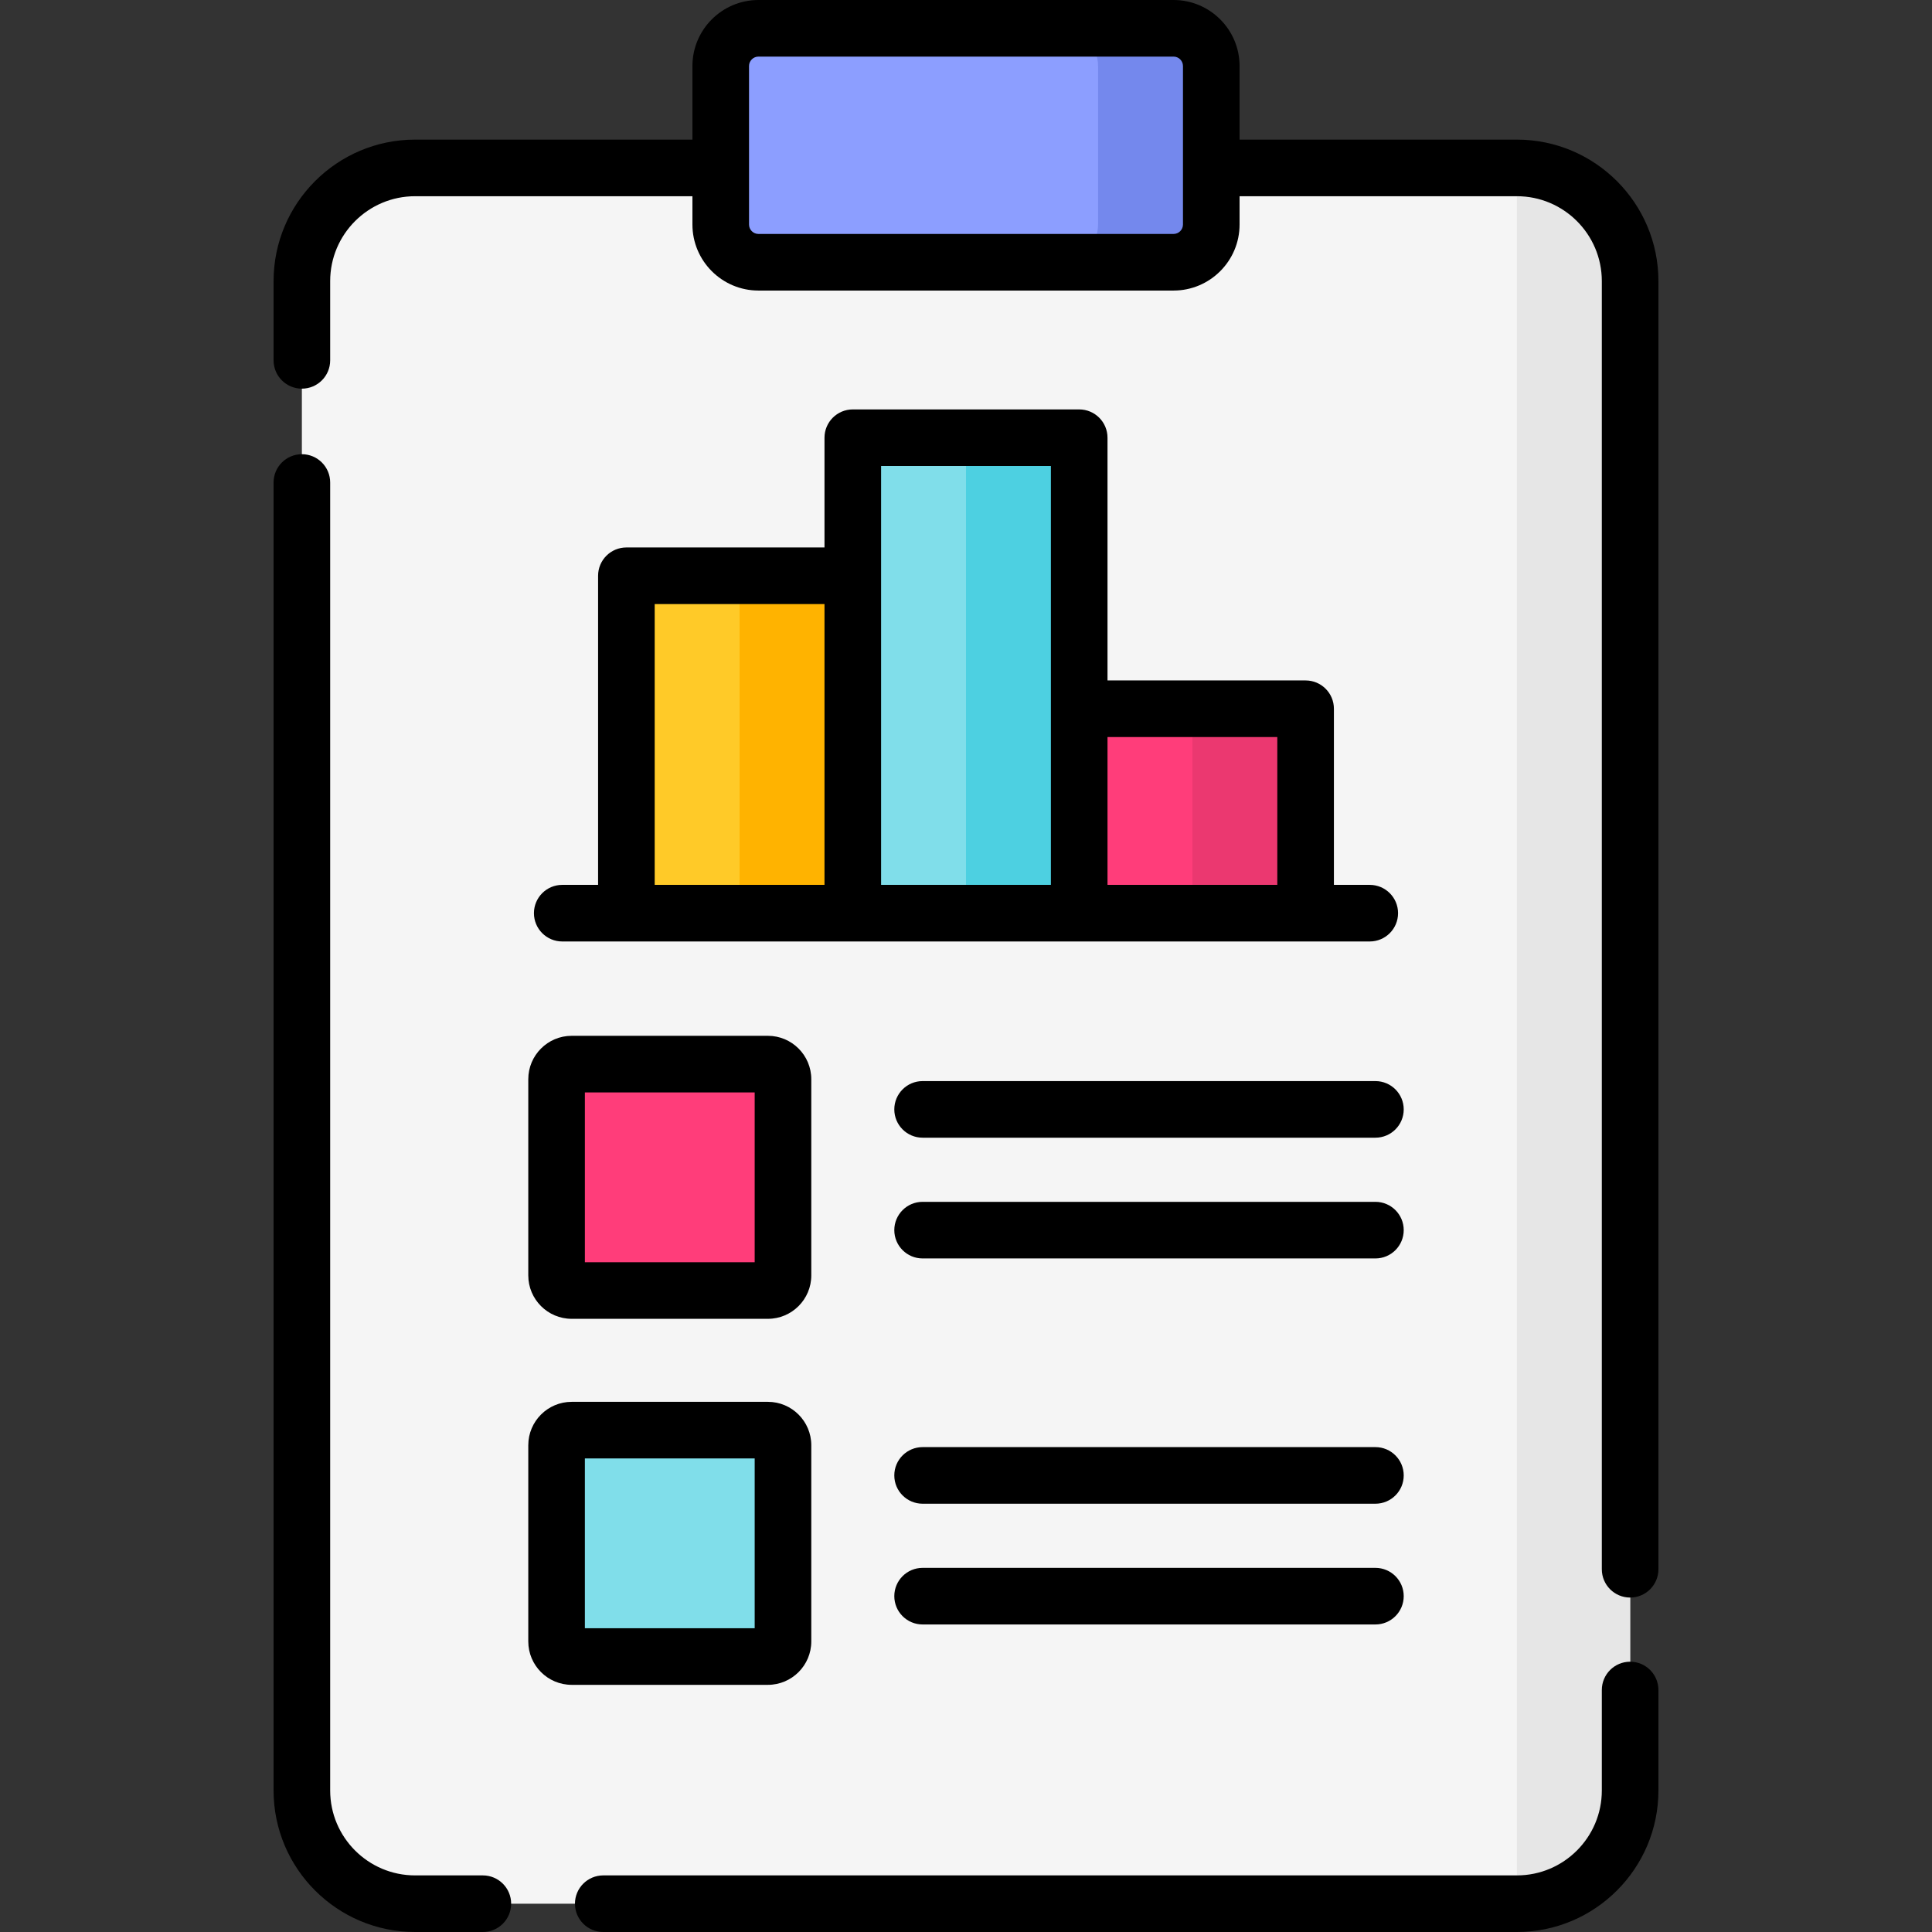 <svg id="Capa_1" enable-background="new 0 0 512 512" height="512" viewBox="0 0 512 512" width="512" xmlns="http://www.w3.org/2000/svg"><rect x="0" y="0" width="512" height="512" fill="#333333" stroke="none"/><path d="m402 504.5h-292c-16.569 0-30-13.431-30-30v-400c0-16.569 13.431-30 30-30h292c16.569 0 30 13.431 30 30v400c0 16.569-13.431 30-30 30z" fill="#f5f5f5"/><path d="m402 44.5v460c16.569 0 30-13.431 30-30v-400c0-16.569-13.431-30-30-30z" fill="#e6e6e6"/><path d="m311 69.5h-110c-5.523 0-10-4.477-10-10v-42c0-5.523 4.477-10 10-10h110c5.523 0 10 4.477 10 10v42c0 5.523-4.477 10-10 10z" fill="#8c9eff"/><path d="m311 7.5h-30c5.523 0 10 4.477 10 10v42c0 5.523-4.477 10-10 10h30c5.523 0 10-4.477 10-10v-42c0-5.523-4.477-10-10-10z" fill="#7488ed"/><path d="m166 152.583h60v89.417h-60z" fill="#ffca28"/><path d="m196 152.583h30v89.417h-30z" fill="#ffb300"/><path d="m226 116h60v126h-60z" fill="#80deea"/><path d="m256 116h30v126h-30z" fill="#4dd0e1"/><path d="m286 187.825h60v54.175h-60z" fill="#ff3d7a"/><path d="m316 187.825h30v54.175h-30z" fill="#eb3870"/><path d="m203.5 342h-52c-2.209 0-4-1.791-4-4v-52c0-2.209 1.791-4 4-4h52c2.209 0 4 1.791 4 4v52c0 2.209-1.791 4-4 4z" fill="#ff3d7a"/><path d="m203.5 439h-52c-2.209 0-4-1.791-4-4v-52c0-2.209 1.791-4 4-4h52c2.209 0 4 1.791 4 4v52c0 2.209-1.791 4-4 4z" fill="#80deea"/><path d="m127.961 497h-17.961c-12.407 0-22.5-10.093-22.5-22.5v-346.63c0-4.142-3.358-7.5-7.5-7.5s-7.5 3.358-7.5 7.5v346.63c0 20.678 16.822 37.5 37.5 37.5h17.961c4.142 0 7.5-3.358 7.5-7.5s-3.357-7.5-7.5-7.5z"/><path d="m432 440.37c-4.142 0-7.5 3.358-7.5 7.5v26.63c0 12.407-10.093 22.5-22.5 22.5h-242.131c-4.142 0-7.5 3.358-7.5 7.5s3.358 7.5 7.5 7.5h242.131c20.678 0 37.5-16.822 37.5-37.5v-26.63c0-4.142-3.358-7.5-7.5-7.5z"/><path d="m402 37h-73.5v-19.5c0-9.649-7.851-17.5-17.5-17.5h-110c-9.649 0-17.5 7.851-17.5 17.5v19.5h-73.5c-20.678 0-37.5 16.822-37.5 37.5v20.998c0 4.142 3.358 7.5 7.5 7.5s7.5-3.358 7.5-7.5v-20.998c0-12.407 10.093-22.5 22.5-22.5h73.5v7.5c0 9.649 7.851 17.5 17.5 17.5h110c9.649 0 17.5-7.851 17.5-17.5v-7.5h73.5c12.407 0 22.5 10.093 22.5 22.5v341.37c0 4.142 3.358 7.5 7.5 7.5s7.5-3.358 7.5-7.5v-341.37c0-20.678-16.822-37.5-37.5-37.5zm-88.5 22.5c0 1.378-1.122 2.5-2.5 2.5h-110c-1.378 0-2.5-1.122-2.5-2.5v-42c0-1.378 1.122-2.5 2.5-2.5h110c1.378 0 2.5 1.122 2.5 2.5z"/><path d="m286 108.5h-60c-4.142 0-7.5 3.358-7.5 7.5v29.083h-52.5c-4.142 0-7.5 3.358-7.5 7.5v81.917h-9.5c-4.142 0-7.5 3.358-7.5 7.5s3.358 7.5 7.5 7.5h214c4.142 0 7.5-3.358 7.5-7.5s-3.358-7.5-7.5-7.5h-9.5v-46.675c0-4.142-3.358-7.5-7.5-7.5h-52.5v-64.325c0-4.142-3.358-7.5-7.5-7.5zm-112.5 51.583h45v74.417h-45zm60-36.583h45v111h-45zm105 71.825v39.175h-45v-39.175z"/><path d="m140 338c0 6.341 5.159 11.5 11.5 11.5h52c6.341 0 11.5-5.159 11.5-11.5v-52c0-6.341-5.159-11.5-11.5-11.5h-52c-6.341 0-11.5 5.159-11.5 11.5zm15-48.5h45v45h-45z"/><path d="m364.5 286.5h-120c-4.142 0-7.5 3.358-7.5 7.5s3.358 7.5 7.5 7.5h120c4.142 0 7.5-3.358 7.5-7.5s-3.358-7.5-7.5-7.5z"/><path d="m364.5 318.5h-120c-4.142 0-7.5 3.358-7.5 7.5s3.358 7.5 7.5 7.5h120c4.142 0 7.5-3.358 7.5-7.5s-3.358-7.5-7.5-7.5z"/><path d="m215 435v-52c0-6.341-5.159-11.5-11.5-11.5h-52c-6.341 0-11.5 5.159-11.5 11.5v52c0 6.341 5.159 11.5 11.5 11.5h52c6.341 0 11.5-5.159 11.5-11.5zm-15-3.5h-45v-45h45z"/><path d="m364.5 383.5h-120c-4.142 0-7.5 3.358-7.5 7.5s3.358 7.5 7.5 7.5h120c4.142 0 7.5-3.358 7.5-7.5s-3.358-7.5-7.5-7.5z"/><path d="m364.5 415.5h-120c-4.142 0-7.5 3.358-7.5 7.5s3.358 7.5 7.5 7.5h120c4.142 0 7.5-3.358 7.5-7.5s-3.358-7.5-7.5-7.5z"/></svg>